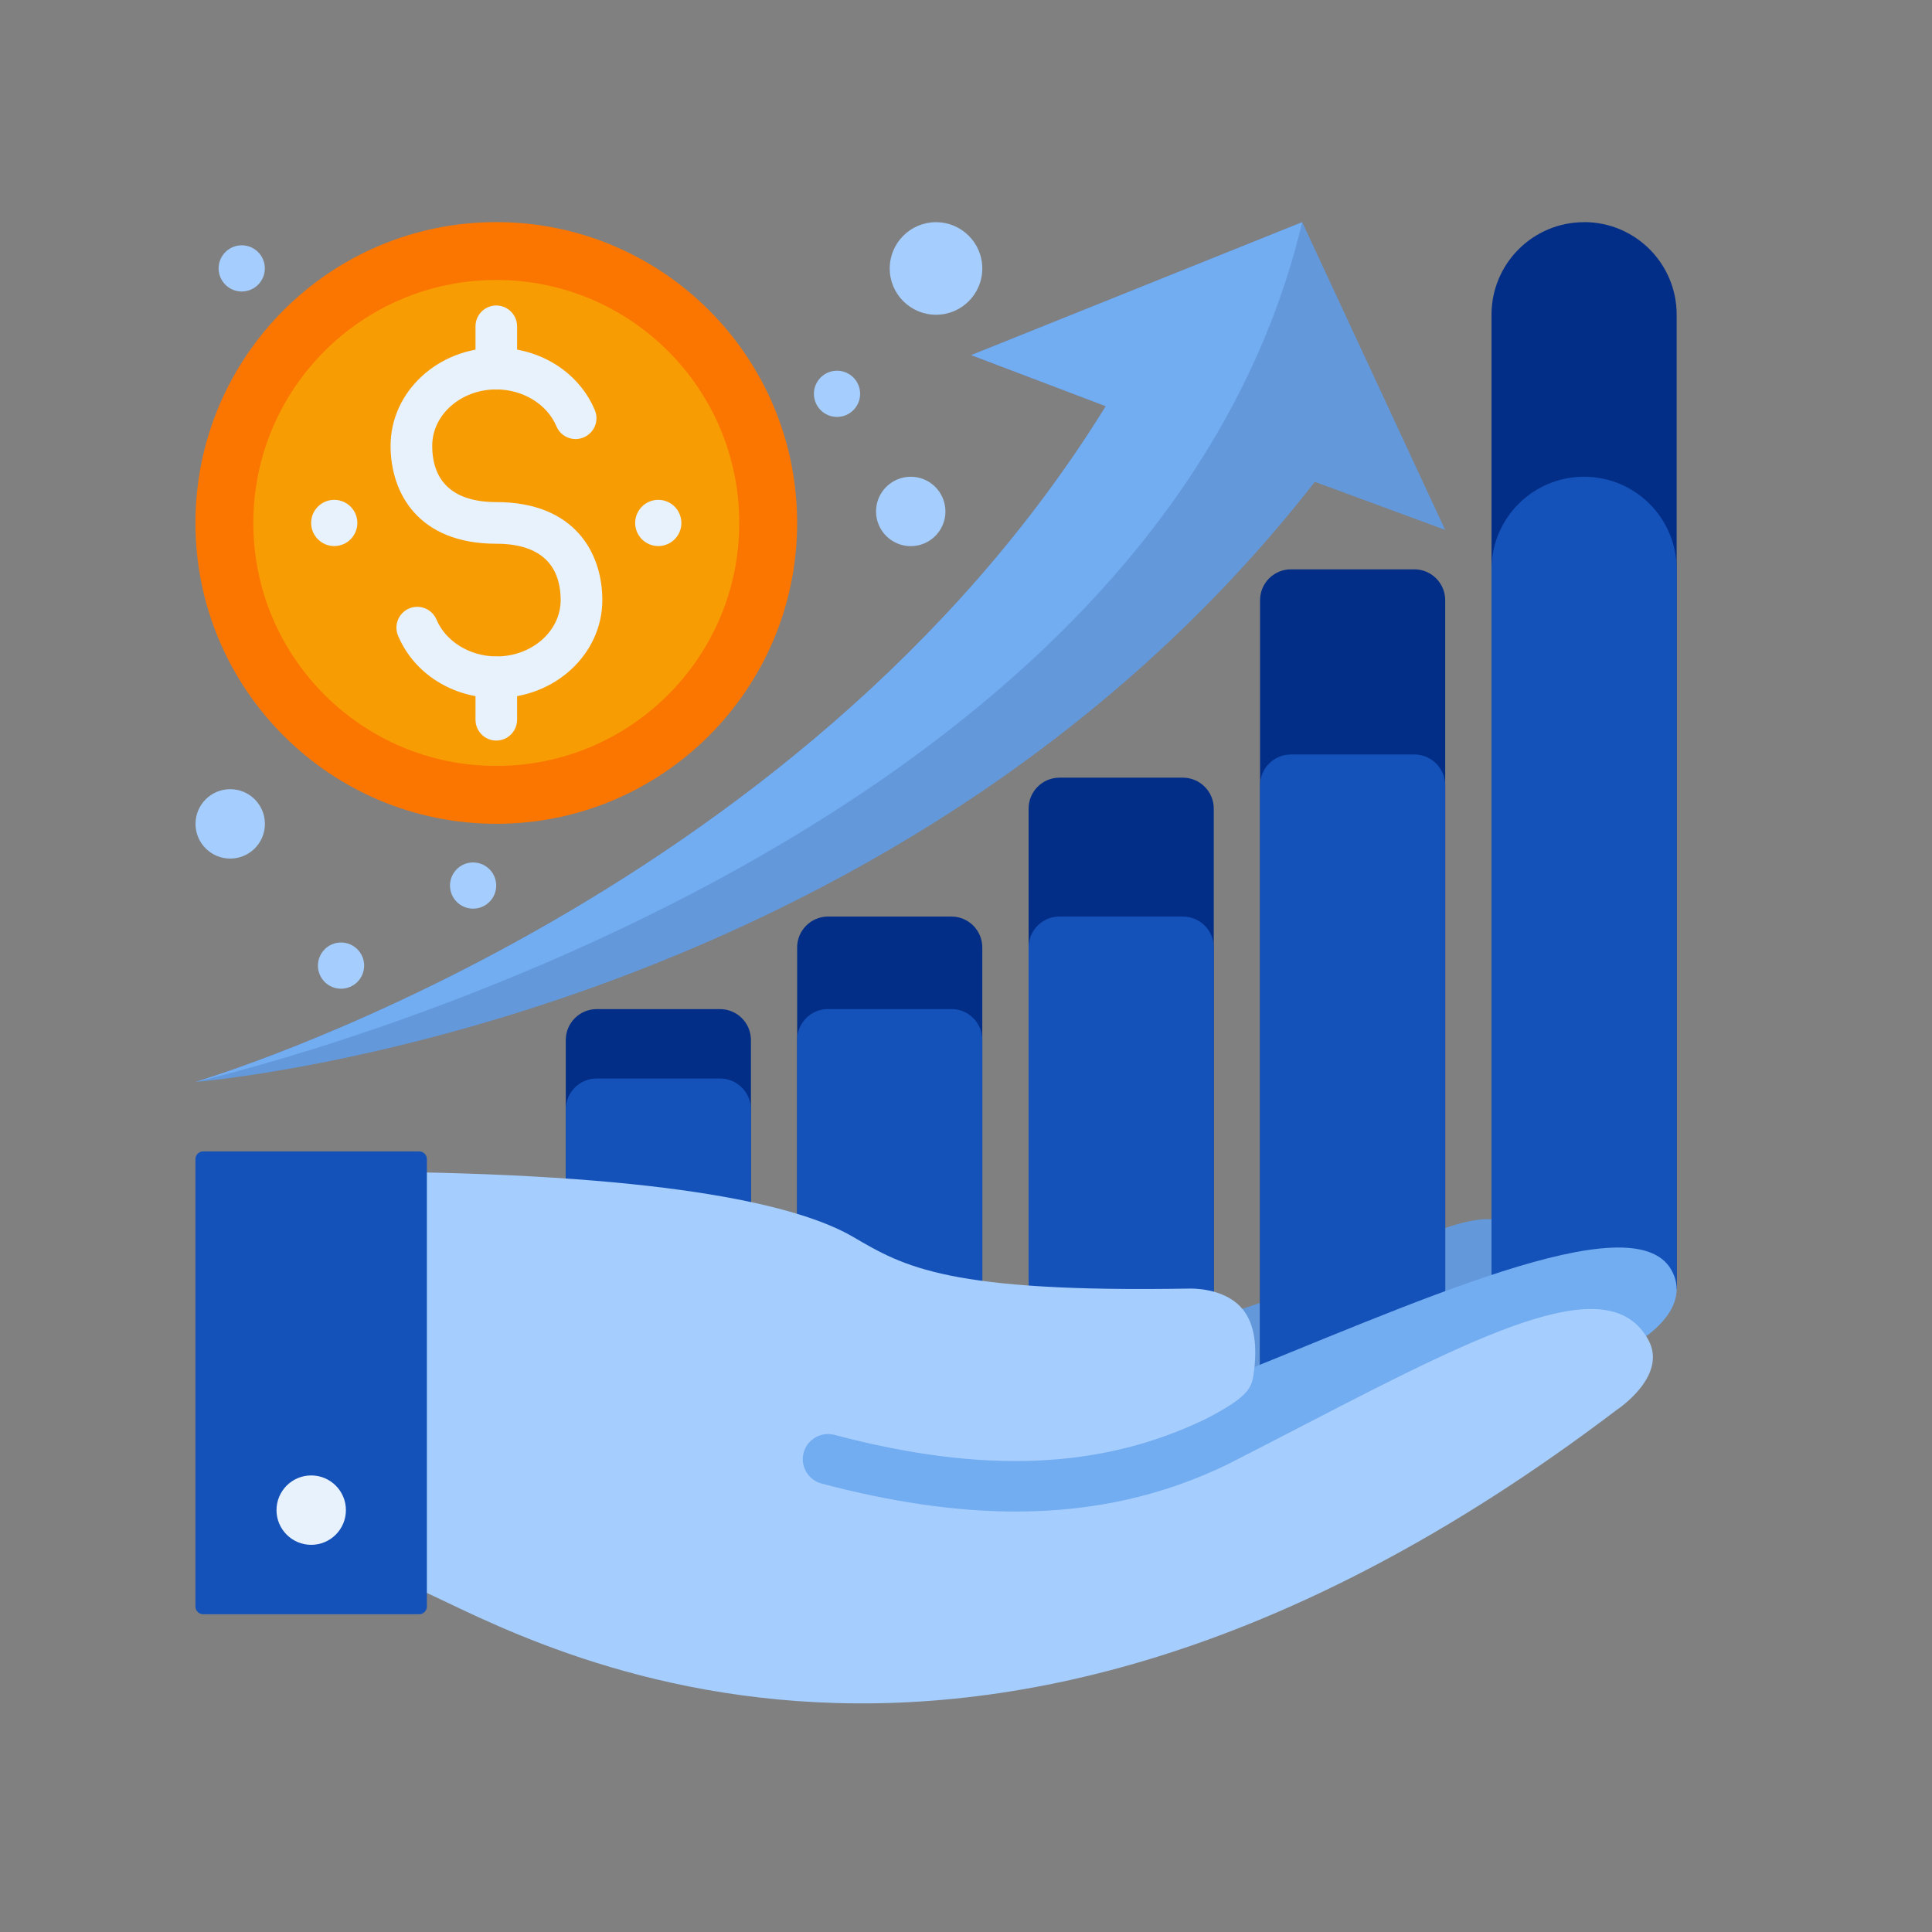 <svg width="160" height="160" viewBox="0 0 160 160" fill="none" xmlns="http://www.w3.org/2000/svg">
<rect x="0" y="0" width="160" height="160" fill="#808080" stroke="none"/>
<path d="M128.525 108.474L115.898 114.368L95.296 123.827L57.619 121.907L63.078 112.09L95.981 110.234C108.947 107.565 118.355 100.986 123.187 100.96C127.642 100.934 129.421 104.813 128.525 108.474Z" fill="#6398DB"/>
<path d="M119.686 43.891L107.846 18.4L80.435 29.408L91.578 33.638C66.016 75.002 16.186 89.6 16.186 89.6C16.186 89.6 73.683 85.062 108.89 39.904L119.686 43.885V43.891Z" fill="#6398DB"/>
<path d="M107.846 18.4L80.435 29.408L91.578 33.638C66.016 75.002 16.186 89.6 16.186 89.6C16.186 89.6 95.149 71.808 107.846 18.394V18.4Z" fill="#72ACF1"/>
<path d="M131.187 18.4C126.95 18.4 123.52 21.83 123.52 26.067V106.733H138.854V26.061C138.854 21.824 135.424 18.394 131.187 18.394V18.4Z" fill="#022E87"/>
<path d="M131.187 39.482C126.95 39.482 123.52 42.912 123.52 47.149V106.733H138.854V47.149C138.854 42.912 135.424 39.482 131.187 39.482Z" fill="#1452B9"/>
<path d="M117.126 47.149H106.912C105.498 47.149 104.352 48.295 104.352 49.709V119.328C104.352 120.742 105.498 121.888 106.912 121.888H117.126C118.54 121.888 119.686 120.742 119.686 119.328V49.709C119.686 48.295 118.54 47.149 117.126 47.149Z" fill="#022E87"/>
<path d="M117.126 62.483H106.912C105.498 62.483 104.352 63.629 104.352 65.043V119.341C104.352 120.755 105.498 121.901 106.912 121.901H117.126C118.54 121.901 119.686 120.755 119.686 119.341V65.043C119.686 63.629 118.54 62.483 117.126 62.483Z" fill="#1452B9"/>
<path d="M97.959 64.403H87.744C86.33 64.403 85.184 65.549 85.184 66.963V123.168C85.184 124.582 86.33 125.728 87.744 125.728H97.959C99.372 125.728 100.518 124.582 100.518 123.168V66.963C100.518 65.549 99.372 64.403 97.959 64.403Z" fill="#022E87"/>
<path d="M97.959 75.904H87.744C86.33 75.904 85.184 77.05 85.184 78.464V123.174C85.184 124.588 86.33 125.734 87.744 125.734H97.959C99.372 125.734 100.518 124.588 100.518 123.174V78.464C100.518 77.05 99.372 75.904 97.959 75.904Z" fill="#1452B9"/>
<path d="M78.79 75.904H68.576C67.162 75.904 66.016 77.05 66.016 78.464V123.168C66.016 124.582 67.162 125.728 68.576 125.728H78.79C80.204 125.728 81.35 124.582 81.35 123.168V78.464C81.35 77.05 80.204 75.904 78.79 75.904Z" fill="#022E87"/>
<path d="M78.79 83.565H68.576C67.162 83.565 66.016 84.711 66.016 86.125V123.168C66.016 124.582 67.162 125.728 68.576 125.728H78.79C80.204 125.728 81.35 124.582 81.35 123.168V86.125C81.35 84.711 80.204 83.565 78.79 83.565Z" fill="#1452B9"/>
<path d="M59.629 83.571H49.414C48.001 83.571 46.855 84.717 46.855 86.131V123.168C46.855 124.582 48.001 125.728 49.414 125.728H59.629C61.043 125.728 62.189 124.582 62.189 123.168V86.131C62.189 84.717 61.043 83.571 59.629 83.571Z" fill="#022E87"/>
<path d="M59.629 89.318H49.414C48.001 89.318 46.855 90.465 46.855 91.878V123.174C46.855 124.588 48.001 125.734 49.414 125.734H59.629C61.043 125.734 62.189 124.588 62.189 123.174V91.878C62.189 90.465 61.043 89.318 59.629 89.318Z" fill="#1452B9"/>
<path d="M41.101 68.224C54.861 68.224 66.016 57.069 66.016 43.309C66.016 29.549 54.861 18.394 41.101 18.394C27.34 18.394 16.186 29.549 16.186 43.309C16.186 57.069 27.34 68.224 41.101 68.224Z" fill="#FB7600"/>
<path d="M41.101 63.431C52.214 63.431 61.222 54.422 61.222 43.309C61.222 32.196 52.214 23.187 41.101 23.187C29.988 23.187 20.979 32.196 20.979 43.309C20.979 54.422 29.988 63.431 41.101 63.431Z" fill="#F89C04"/>
<path d="M41.127 57.811C37.491 57.811 34.285 55.789 32.967 52.647C32.595 51.77 33.011 50.758 33.888 50.387C34.765 50.023 35.776 50.432 36.147 51.309C36.915 53.133 38.919 54.362 41.127 54.362C44.051 54.362 46.432 52.269 46.432 49.696C46.432 47.565 45.504 45.03 41.101 45.03C34.643 45.03 32.346 40.838 32.346 36.915C32.346 32.442 36.275 28.8 41.101 28.8C44.736 28.8 47.943 30.829 49.261 33.965C49.632 34.842 49.216 35.853 48.339 36.224C47.456 36.595 46.451 36.186 46.08 35.302C45.312 33.478 43.309 32.25 41.101 32.25C38.176 32.25 35.795 34.342 35.795 36.915C35.795 39.968 37.632 41.581 41.101 41.581C47.578 41.581 49.882 45.773 49.882 49.696C49.882 54.17 45.952 57.805 41.127 57.805V57.811Z" fill="#E7F2FC"/>
<path d="M41.101 32.262C40.147 32.262 39.379 31.494 39.379 30.534V27.021C39.379 26.067 40.154 25.299 41.101 25.299C42.048 25.299 42.823 26.074 42.823 27.021V30.534C42.823 31.488 42.048 32.262 41.101 32.262Z" fill="#E7F2FC"/>
<path d="M41.101 61.331C40.147 61.331 39.379 60.557 39.379 59.603V56.09C39.379 55.136 40.154 54.368 41.101 54.368C42.048 54.368 42.823 55.142 42.823 56.09V59.603C42.823 60.557 42.048 61.331 41.101 61.331Z" fill="#E7F2FC"/>
<path d="M54.515 45.222C55.572 45.222 56.429 44.366 56.429 43.309C56.429 42.252 55.572 41.395 54.515 41.395C53.458 41.395 52.602 42.252 52.602 43.309C52.602 44.366 53.458 45.222 54.515 45.222Z" fill="#E7F2FC"/>
<path d="M27.68 45.222C28.737 45.222 29.594 44.366 29.594 43.309C29.594 42.252 28.737 41.395 27.68 41.395C26.623 41.395 25.767 42.252 25.767 43.309C25.767 44.366 26.623 45.222 27.68 45.222Z" fill="#E7F2FC"/>
<path d="M100.589 114.541C98.387 115.418 94.758 112.365 88.531 113.146C88.531 113.146 59.501 107.078 36.051 106.656C36.019 106.656 36.051 125.632 36.051 125.632C43.341 128.442 80.775 153.325 135.808 111.014C135.866 110.97 135.923 110.931 135.987 110.893C136.403 110.63 140.09 108.198 138.426 105.19C135.264 99.475 116.883 108.045 100.589 114.541Z" fill="#72ACF1"/>
<path d="M108.243 117.882C106.137 118.976 103.955 120.102 101.709 121.248C101.709 121.248 101.709 121.248 101.702 121.248C101.689 121.248 101.689 121.261 101.677 121.267C96.281 123.878 90.528 125.178 84.128 125.178C79.193 125.178 73.869 124.403 68.038 122.861C66.925 122.566 66.259 121.421 66.553 120.314C66.848 119.2 67.993 118.541 69.101 118.829C81.446 122.099 91.206 121.677 99.808 117.536C103.603 115.584 103.693 114.874 103.865 113.446C104.147 111.091 103.776 109.338 102.752 108.243C101.229 106.605 98.573 106.72 98.541 106.714C78.541 107.059 74.886 104.915 70.669 102.445C66.854 100.211 57.581 97.491 34.125 97.075C34.093 97.075 34.125 131.386 34.125 131.386C41.414 134.195 78.598 158.752 133.881 116.768C133.939 116.73 138.163 113.952 136.499 110.944C133.337 105.229 123.699 109.862 108.237 117.888L108.243 117.882Z" fill="#A5CDFD"/>
<path d="M34.714 95.354H16.826C16.472 95.354 16.186 95.64 16.186 95.994V133.043C16.186 133.397 16.472 133.683 16.826 133.683H34.714C35.067 133.683 35.353 133.397 35.353 133.043V95.994C35.353 95.64 35.067 95.354 34.714 95.354Z" fill="#1452B9"/>
<path d="M25.773 127.936C27.36 127.936 28.647 126.649 28.647 125.062C28.647 123.475 27.36 122.189 25.773 122.189C24.186 122.189 22.899 123.475 22.899 125.062C22.899 126.649 24.186 127.936 25.773 127.936Z" fill="#E7F2FC"/>
<path d="M78.297 42.355C78.297 43.942 77.011 45.229 75.424 45.229C73.837 45.229 72.55 43.942 72.55 42.355C72.55 40.768 73.837 39.482 75.424 39.482C77.011 39.482 78.297 40.768 78.297 42.355Z" fill="#A5CDFD"/>
<path d="M21.939 68.23C21.939 69.818 20.653 71.104 19.066 71.104C17.478 71.104 16.192 69.818 16.192 68.23C16.192 66.643 17.478 65.357 19.066 65.357C20.653 65.357 21.939 66.643 21.939 68.23Z" fill="#A5CDFD"/>
<path d="M39.181 75.251C40.237 75.251 41.094 74.394 41.094 73.338C41.094 72.281 40.237 71.424 39.181 71.424C38.124 71.424 37.267 72.281 37.267 73.338C37.267 74.394 38.124 75.251 39.181 75.251Z" fill="#A5CDFD"/>
<path d="M28.243 81.882C29.3 81.882 30.157 81.025 30.157 79.968C30.157 78.911 29.3 78.054 28.243 78.054C27.186 78.054 26.33 78.911 26.33 79.968C26.33 81.025 27.186 81.882 28.243 81.882Z" fill="#A5CDFD"/>
<path d="M20.019 24.141C21.076 24.141 21.933 23.284 21.933 22.227C21.933 21.17 21.076 20.314 20.019 20.314C18.962 20.314 18.105 21.17 18.105 22.227C18.105 23.284 18.962 24.141 20.019 24.141Z" fill="#A5CDFD"/>
<path d="M69.318 34.528C70.375 34.528 71.232 33.671 71.232 32.614C71.232 31.558 70.375 30.701 69.318 30.701C68.261 30.701 67.405 31.558 67.405 32.614C67.405 33.671 68.261 34.528 69.318 34.528Z" fill="#A5CDFD"/>
<path d="M77.517 26.067C79.634 26.067 81.35 24.351 81.35 22.234C81.35 20.116 79.634 18.4 77.517 18.4C75.4 18.4 73.683 20.116 73.683 22.234C73.683 24.351 75.4 26.067 77.517 26.067Z" fill="#A5CDFD"/>
</svg>
